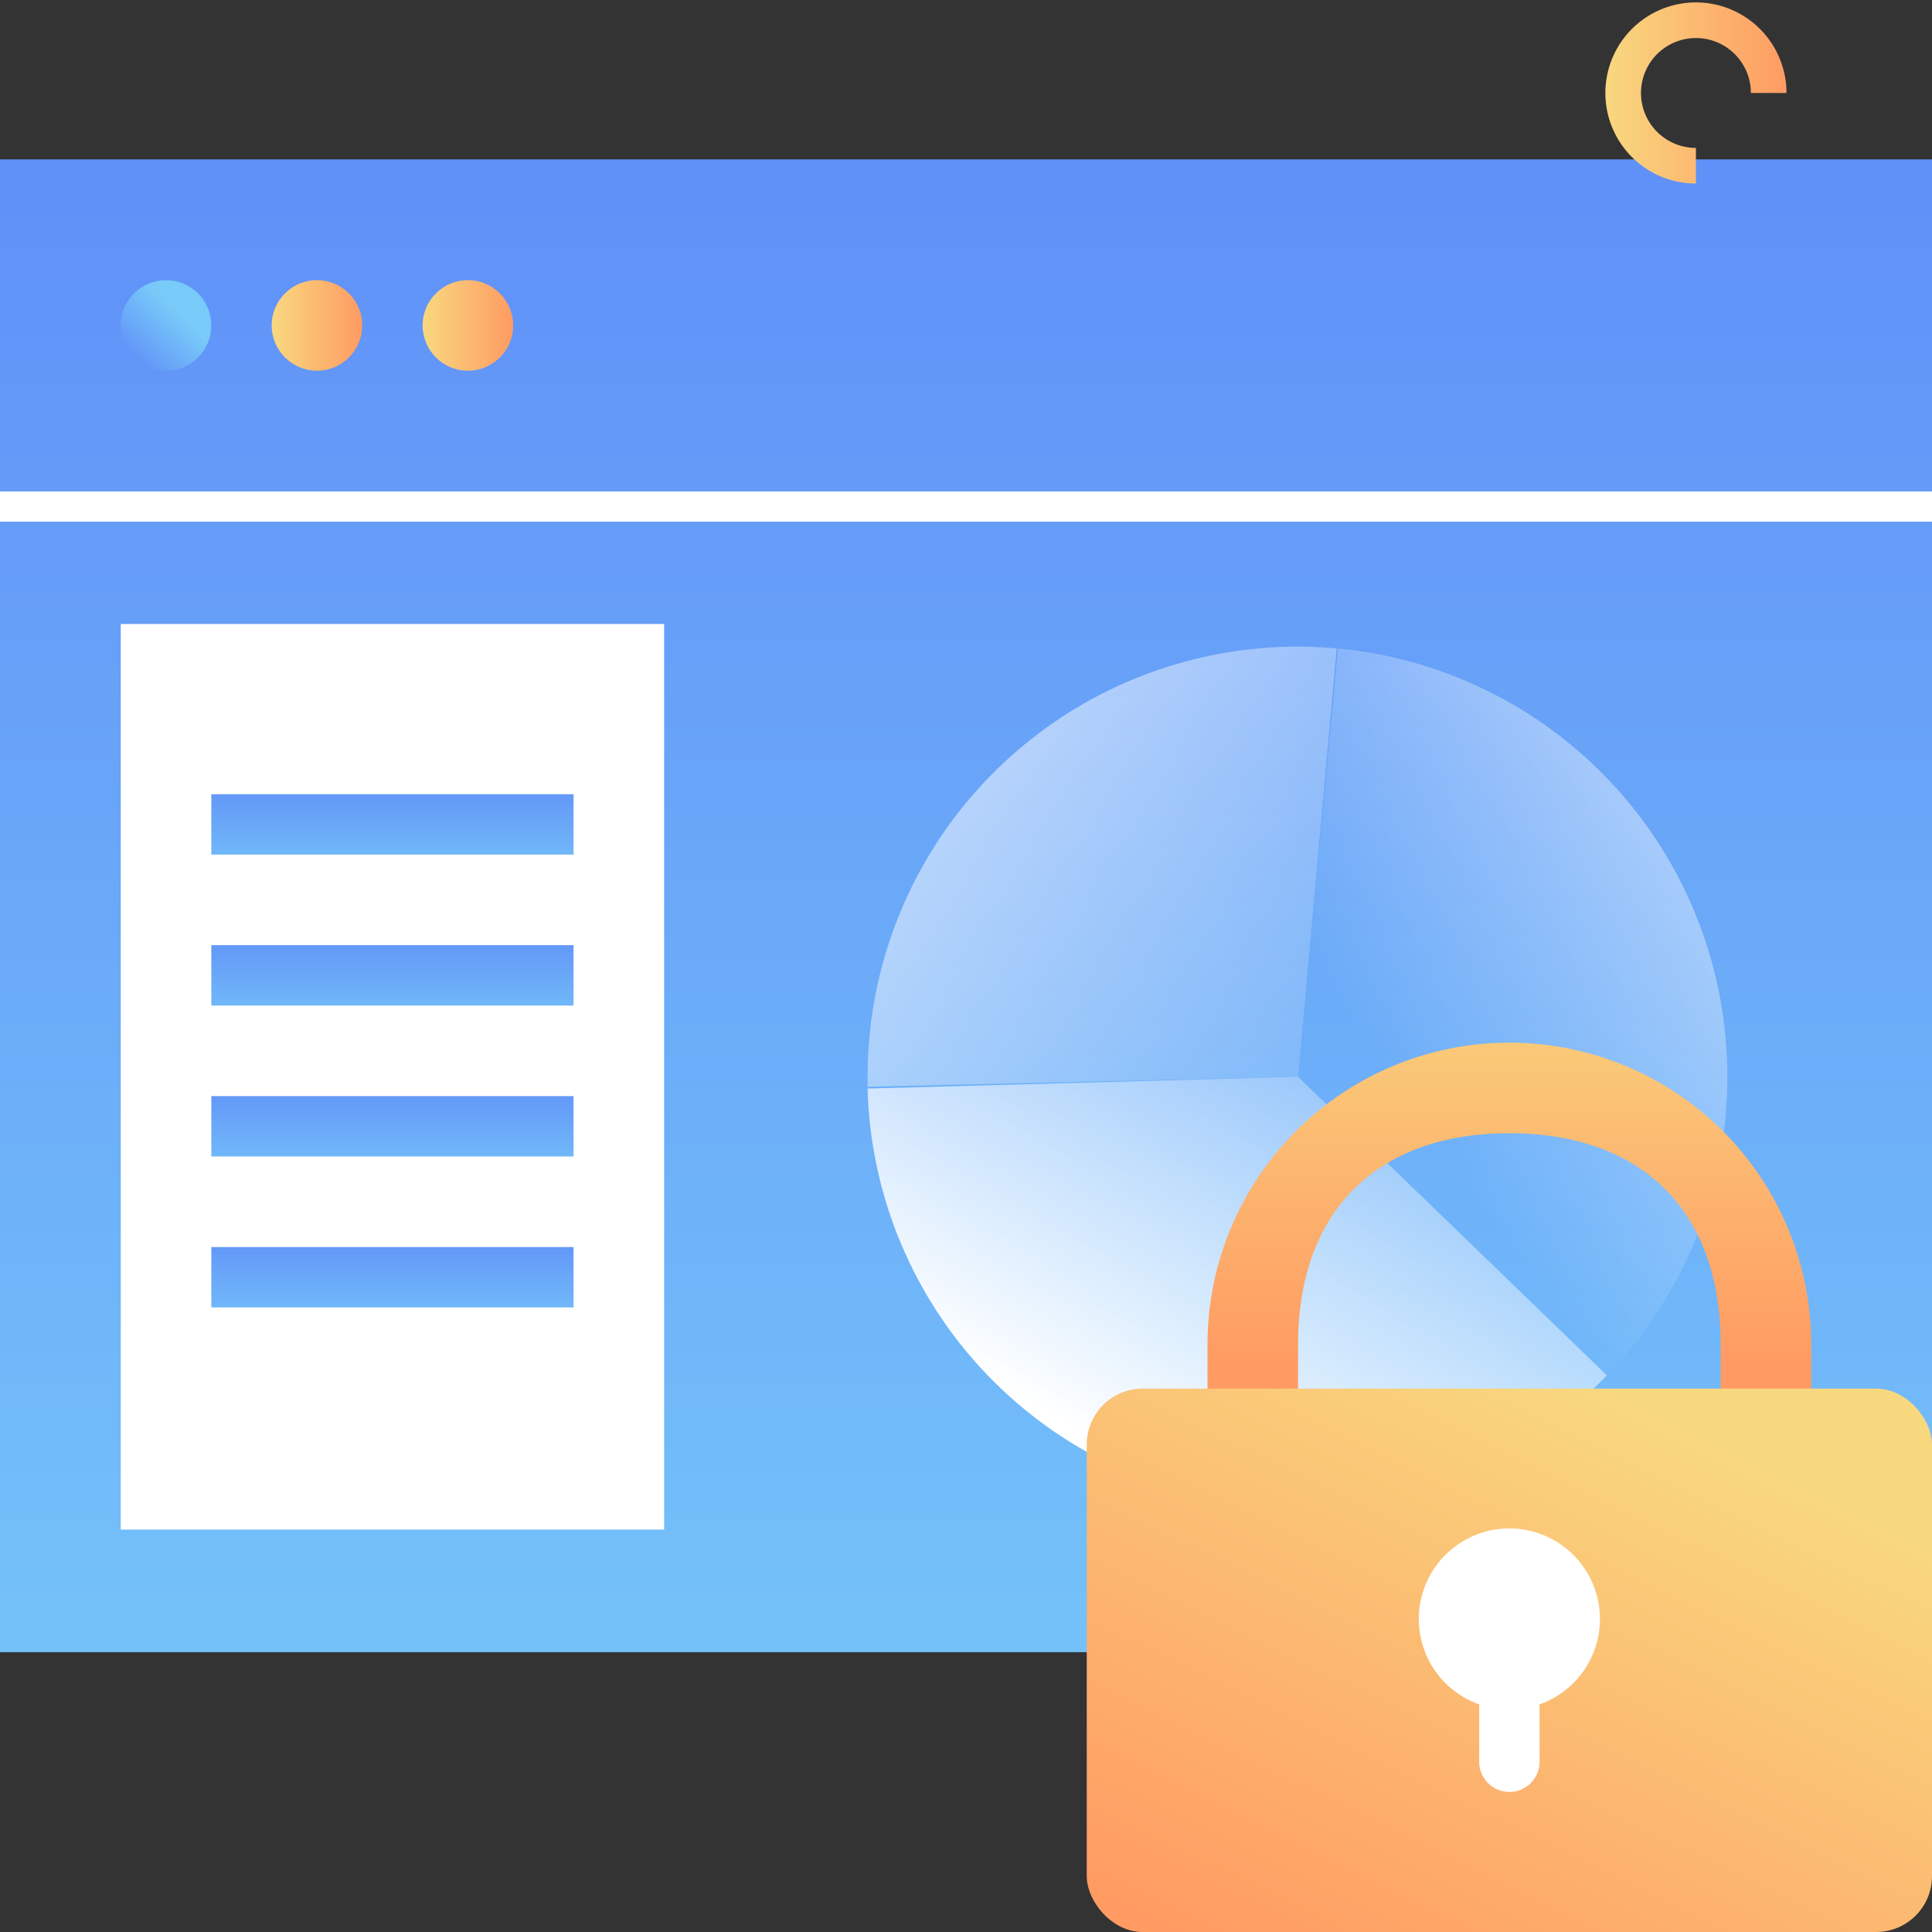 <svg xmlns="http://www.w3.org/2000/svg" xmlns:xlink="http://www.w3.org/1999/xlink" viewBox="0 0 64 64"><rect x="0" y="0" width="64" height="64" fill="#333333" stroke="none"/><defs><linearGradient id="Безымянный_градиент_51" x1="32" y1="63.2" x2="32" y2="6.67" gradientUnits="userSpaceOnUse"><stop offset="0" stop-color="#78caf9"/><stop offset="1" stop-color="#6091f8"/></linearGradient><linearGradient id="Безымянный_градиент_51-2" x1="5.88" y1="10.38" x2="4.35" y2="11.97" xlink:href="#Безымянный_градиент_51"/><linearGradient id="Безымянный_градиент_4" x1="9" y1="10.78" x2="12" y2="10.78" gradientUnits="userSpaceOnUse"><stop offset="0" stop-color="#f8d87f"/><stop offset="1" stop-color="#ff9b63"/></linearGradient><linearGradient id="Безымянный_градиент_4-2" x1="14" y1="10.78" x2="17" y2="10.78" xlink:href="#Безымянный_градиент_4"/><linearGradient id="Безымянный_градиент_96" x1="18.82" y1="14.3" x2="48.32" y2="38.42" gradientUnits="userSpaceOnUse"><stop offset="0" stop-color="#fff"/><stop offset="0.08" stop-color="#fff" stop-opacity="0.91"/><stop offset="0.72" stop-color="#fff" stop-opacity="0.26"/><stop offset="1" stop-color="#fff" stop-opacity="0"/></linearGradient><linearGradient id="Безымянный_градиент_96-2" x1="68.47" y1="19.61" x2="45.97" y2="35.49" xlink:href="#Безымянный_градиент_96"/><linearGradient id="Безымянный_градиент_96-3" x1="36.74" y1="48.01" x2="47.49" y2="29.76" xlink:href="#Безымянный_градиент_96"/><linearGradient id="Безымянный_градиент_4-3" x1="50" y1="31.24" x2="50" y2="45.1" xlink:href="#Безымянный_градиент_4"/><linearGradient id="Безымянный_градиент_4-4" x1="54.19" y1="46.44" x2="44.36" y2="66.54" xlink:href="#Безымянный_градиент_4"/><linearGradient id="Безымянный_градиент_4-5" x1="53.14" y1="3.04" x2="59.22" y2="3.04" xlink:href="#Безымянный_градиент_4"/><linearGradient id="Безымянный_градиент_51-3" x1="13" y1="29.52" x2="13" y2="25.83" xlink:href="#Безымянный_градиент_51"/><linearGradient id="Безымянный_градиент_51-4" x1="13" y1="34.52" x2="13" y2="30.83" xlink:href="#Безымянный_градиент_51"/><linearGradient id="Безымянный_градиент_51-5" x1="13" y1="39.52" x2="13" y2="35.83" xlink:href="#Безымянный_градиент_51"/><linearGradient id="Безымянный_градиент_51-6" x1="13" y1="44.52" x2="13" y2="40.83" xlink:href="#Безымянный_градиент_51"/></defs><title>icon16</title><g id="Слой_2" data-name="Слой 2"><g id="Слой_1-2" data-name="Слой 1"><rect y="5.28" width="64" height="49.45" style="fill:url(#Безымянный_градиент_51)"/><rect x="4" y="20.67" width="18" height="30" style="fill:#fff"/><rect y="16.28" width="64" height="1" style="fill:#fff"/><circle cx="5.5" cy="10.78" r="1.5" style="fill:url(#Безымянный_градиент_51-2)"/><circle cx="10.5" cy="10.78" r="1.5" style="fill:url(#Безымянный_градиент_4)"/><circle cx="15.5" cy="10.78" r="1.5" style="fill:url(#Безымянный_градиент_4-2)"/><path d="M44.28,21.48,43,35.67,28.74,36c0-.13,0-.25,0-.38A14.25,14.25,0,0,1,43,21.42C43.41,21.42,43.86,21.44,44.28,21.48Z" style="fill:url(#Безымянный_градиент_96)"/><path d="M57.22,35.67a14.17,14.17,0,0,1-4,9.89L43,35.67l1.32-14.19A14.25,14.25,0,0,1,57.22,35.67Z" style="fill:url(#Безымянный_градиент_96-2)"/><path d="M65.44,37.37" style="fill:#3936ce"/><path d="M53.23,45.56a14.24,14.24,0,0,1-24.49-9.5L43,35.67Z" style="fill:url(#Безымянный_градиент_96-3)"/><path d="M60,56.54H40v-12a10,10,0,0,1,20,0Zm-17-2H57v-10c0-4.42-2.6-7-7-7s-7,2.6-7,7Z" style="fill:url(#Безымянный_градиент_4-3)"/><rect x="36" y="46" width="28" height="18" rx="1.85" ry="1.85" style="fill:url(#Безымянный_градиент_4-4)"/><path d="M53,53.64a3,3,0,1,0-4,2.82v1.9a1,1,0,0,0,2,0v-1.9A3,3,0,0,0,53,53.64Z" style="fill:#fff"/><path d="M56.18,6.08a3,3,0,1,1,3-3H58a1.82,1.82,0,1,0-1.82,1.82Z" style="fill:url(#Безымянный_градиент_4-5)"/><rect x="7" y="26.31" width="12" height="2" style="fill:url(#Безымянный_градиент_51-3)"/><rect x="7" y="31.31" width="12" height="2" style="fill:url(#Безымянный_градиент_51-4)"/><rect x="7" y="36.31" width="12" height="2" style="fill:url(#Безымянный_градиент_51-5)"/><rect x="7" y="41.31" width="12" height="2" style="fill:url(#Безымянный_градиент_51-6)"/></g></g></svg>